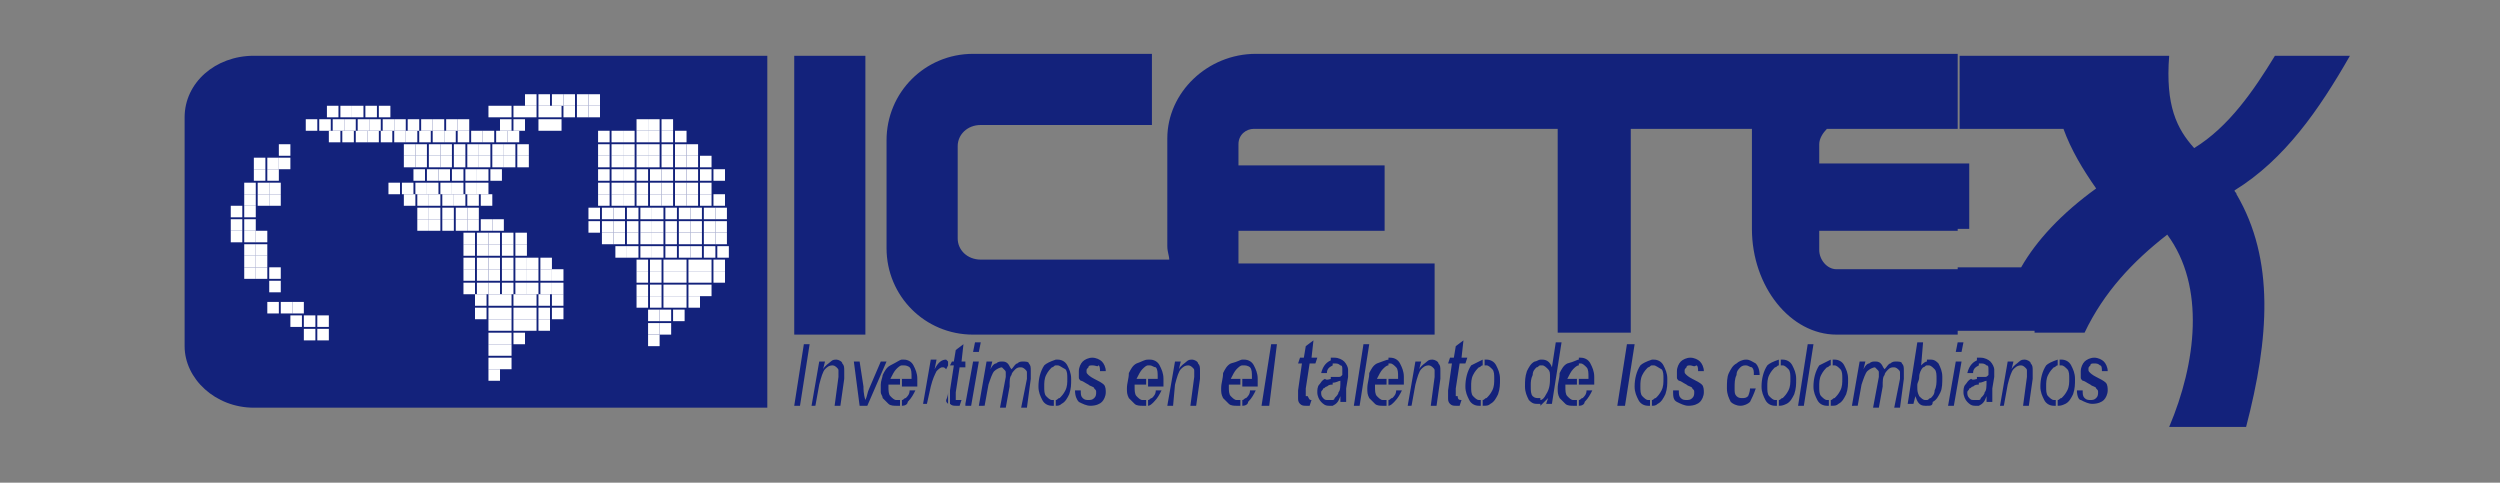 <?xml version="1.0" encoding="utf-8"?>
<!-- Generator: Adobe Illustrator 21.0.2, SVG Export Plug-In . SVG Version: 6.00 Build 0)  -->
<svg version="1.1" id="Layer_1" xmlns="http://www.w3.org/2000/svg" xmlns:xlink="http://www.w3.org/1999/xlink" x="0px" y="0px"
	 width="130px" height="25.1px" viewBox="0 0 130 25.1" style="enable-background:new 0 0 130 25.1;" xml:space="preserve">
<rect x="0" y="0" width="130" height="25.1" fill="#808080" stroke="none"/>
<style type="text/css">
	.st0{fill-rule:evenodd;clip-rule:evenodd;fill:#13227B;}
	.st1{fill:#13227B;}
	.st2{fill-rule:evenodd;clip-rule:evenodd;fill:#FFFFFF;}
</style>
<g>
	<path class="st0" d="M101.8,17.3v-3.4h3.3c0.8-1.4,2.1-2.8,3.9-4.1c-0.7-1-1.3-2-1.7-3.1h-5.4V2.9h5h0.1h0.1h0.1h0.1h0.1h0.1h0.1
		h0.1h0.1h0.1h0.1h0.1h0.1h0.1h0.1h0.1h0.1h0.1h0.1h0.1h0.1h0.1h0.1h0.1h0.1h0.1h0.1h0.1h0.1h0.1h0.1h0.1h0.1h0.1h0.1h0.1h0.1h0.1
		h0.1h0.1h0.1h0.1h0.1h0.1h0.1h0.1h0.1h0.1h0.1h0h1c-0.2,2.6,0.4,3.8,1.3,4.8c1.8-1.1,3.1-3,4.2-4.8c1.3,0,2.6,0,3.9,0
		c-1.6,2.8-3.4,5.4-6,7c0,0.1,0.1,0.1,0.1,0.2c2,3.4,1.7,7.5,0.5,12.1c-1.3,0-2.7,0-4,0c1.4-3.3,1.9-7.3-0.1-10
		c-1.8,1.4-3.3,3-4.3,5.1c-0.9,0-1.7,0-2.6,0l0-0.1H101.8L101.8,17.3z M101.8,11.9h0.6V8.5h-0.6V11.9z M41.3,2.9H45v14.5h-3.7V2.9
		L41.3,2.9z M101.8,2.9v3.8H95c-0.2,0.2-0.4,0.5-0.4,0.8v1h7.2v3.5h-7.2v1c0,0.5,0.4,1,0.9,1h6.3v3.4h-6.3c-2.4,0-4.4-2.5-4.4-5.5
		V6.7h-6.3v10.6h-3.8V6.7H65.2c-0.4,0-0.8,0.3-0.8,0.8v1.1H72V12h-7.6v1.7h0.1h10.1v3.7H50.6c-2.5,0-4.5-2-4.5-4.5V7.3
		c0-2.5,2-4.5,4.5-4.5h9.3v3.7h-8.9c-0.7,0-1.2,0.5-1.2,1.1v4.8c0,0.6,0.5,1.1,1.2,1.1h8.9h0.9c0-0.2-0.1-0.4-0.1-0.7V7.2
		c0-2.4,2.1-4.4,4.6-4.4H101.8z"/>
	<g>
		<path class="st1" d="M107,21.1v-0.3c0.1,0,0.1-0.1,0.2-0.1c0.1-0.1,0.2-0.2,0.3-0.4c0.1-0.2,0.1-0.4,0.1-0.6c0-0.2,0-0.4-0.1-0.5
			c-0.1-0.1-0.2-0.2-0.3-0.2c0,0-0.1,0-0.1,0v-0.3c0,0,0.1,0,0.1,0c0.2,0,0.4,0.1,0.5,0.3c0.1,0.2,0.2,0.4,0.2,0.7
			c0,0.3,0,0.5-0.1,0.8c-0.1,0.2-0.2,0.4-0.4,0.5C107.2,21.1,107.1,21.1,107,21.1z M107,18.7V19c-0.1,0-0.1,0.1-0.2,0.1
			c-0.1,0.1-0.2,0.2-0.3,0.4c-0.1,0.2-0.1,0.4-0.1,0.6c0,0.2,0,0.4,0.1,0.5c0.1,0.1,0.2,0.2,0.3,0.2c0,0,0.1,0,0.1,0v0.3
			c0,0-0.1,0-0.1,0c-0.2,0-0.4-0.1-0.5-0.3c-0.1-0.2-0.2-0.4-0.2-0.7c0-0.4,0.1-0.8,0.3-1.1C106.5,18.9,106.7,18.8,107,18.7
			L107,18.7z M102.9,21.1v-0.3c0,0,0.1,0,0.1-0.1c0.1-0.1,0.2-0.2,0.2-0.3c0.1-0.1,0.1-0.3,0.1-0.6c-0.1,0-0.2,0.1-0.4,0.1
			c0,0-0.1,0-0.1,0v-0.3l0,0c0.2,0,0.3,0,0.4,0c0.1,0,0.1,0,0.2-0.1c0-0.1,0-0.2,0-0.3c0-0.1,0-0.2-0.1-0.2
			c-0.1-0.1-0.2-0.1-0.3-0.1c-0.1,0-0.1,0-0.2,0v-0.3c0.1,0,0.1,0,0.2,0c0.2,0,0.4,0.1,0.5,0.2c0.1,0.1,0.2,0.3,0.2,0.4
			c0,0.1,0,0.3,0,0.4l-0.1,0.6c0,0.2,0,0.3,0,0.4c0,0.1,0,0.2,0,0.3h-0.3c0-0.1,0-0.2,0-0.3C103.2,20.9,103.1,21,102.9,21.1
			C103,21.1,102.9,21.1,102.9,21.1L102.9,21.1z M104,21.1l0.4-2.3h0.3l-0.1,0.4c0.1-0.2,0.3-0.3,0.4-0.4c0.1-0.1,0.2-0.1,0.3-0.1
			c0.1,0,0.3,0.1,0.3,0.2c0.1,0.1,0.1,0.2,0.1,0.4c0,0.1,0,0.2,0,0.4l-0.2,1.4h-0.3l0.2-1.5c0-0.1,0-0.3,0-0.3c0-0.1,0-0.1-0.1-0.2
			c0,0-0.1-0.1-0.2-0.1c-0.2,0-0.3,0.1-0.4,0.2c-0.1,0.1-0.2,0.4-0.3,0.8l-0.2,1.1H104z M102.9,18.7v0.3c-0.2,0.1-0.3,0.2-0.3,0.4
			l-0.3,0C102.4,19,102.6,18.8,102.9,18.7L102.9,18.7z M102.9,19.7V20c-0.1,0-0.2,0-0.3,0.1c-0.1,0-0.1,0.1-0.2,0.1
			c0,0.1-0.1,0.1-0.1,0.2c0,0.1,0,0.2,0.1,0.3c0.1,0.1,0.1,0.1,0.3,0.1c0.1,0,0.1,0,0.2,0v0.3c-0.1,0-0.2,0-0.2,0
			c-0.2,0-0.3-0.1-0.4-0.2c-0.1-0.1-0.2-0.3-0.2-0.5c0-0.1,0-0.3,0.1-0.4c0.1-0.1,0.1-0.2,0.3-0.3C102.6,19.8,102.7,19.7,102.9,19.7
			L102.9,19.7z M100.2,21.1v-0.3c0.1,0,0.1-0.1,0.2-0.1c0.1-0.1,0.2-0.2,0.2-0.4c0.1-0.2,0.1-0.4,0.1-0.6c0-0.2,0-0.4-0.1-0.5
			c-0.1-0.1-0.2-0.2-0.3-0.2c0,0-0.1,0-0.1,0v-0.3c0.1,0,0.1,0,0.2,0c0.2,0,0.3,0.1,0.4,0.2c0.1,0.2,0.2,0.4,0.2,0.7
			c0,0.3,0,0.6-0.1,0.8c-0.1,0.2-0.2,0.4-0.4,0.5C100.5,21.1,100.4,21.1,100.2,21.1L100.2,21.1z M101.7,18.3l0.1-0.5h0.3l-0.1,0.5
			H101.7L101.7,18.3z M101.3,21.1l0.4-2.3h0.3l-0.4,2.3H101.3z M100.2,18.8V19c-0.1,0-0.1,0.1-0.2,0.1c-0.1,0.1-0.2,0.3-0.2,0.5
			c0,0.2-0.1,0.3-0.1,0.4l0,0.1c0,0.2,0,0.3,0.1,0.5c0.1,0.1,0.2,0.2,0.3,0.2c0,0,0.1,0,0.1,0v0.3c0,0-0.1,0-0.1,0
			c-0.3,0-0.4-0.2-0.5-0.5l-0.1,0.4h-0.3l0.5-3.2h0.3L99.9,19C100,18.9,100.1,18.8,100.2,18.8C100.2,18.8,100.2,18.8,100.2,18.8
			L100.2,18.8z M95.2,21.1v-0.3c0.1,0,0.1-0.1,0.2-0.1c0.1-0.1,0.2-0.2,0.3-0.4c0.1-0.2,0.1-0.4,0.1-0.6c0-0.2,0-0.4-0.1-0.5
			c-0.1-0.1-0.2-0.2-0.3-0.2c0,0-0.1,0-0.1,0v-0.3c0,0,0.1,0,0.1,0c0.2,0,0.4,0.1,0.5,0.3c0.1,0.2,0.2,0.4,0.2,0.7
			c0,0.3,0,0.5-0.1,0.8c-0.1,0.2-0.2,0.4-0.4,0.5C95.5,21.1,95.4,21.1,95.2,21.1L95.2,21.1z M96.3,21.1l0.4-2.3H97l-0.1,0.4
			c0.1-0.2,0.2-0.3,0.3-0.3c0.1-0.1,0.2-0.1,0.3-0.1c0.1,0,0.2,0,0.3,0.1c0.1,0.1,0.1,0.2,0.2,0.3c0.1-0.1,0.2-0.3,0.3-0.3
			c0.1-0.1,0.2-0.1,0.3-0.1c0.1,0,0.3,0,0.3,0.1c0.1,0.1,0.1,0.2,0.1,0.4c0,0.1,0,0.2,0,0.4l-0.2,1.5h-0.3l0.3-1.5
			c0-0.1,0-0.2,0-0.3c0-0.1,0-0.1-0.1-0.2c0,0-0.1-0.1-0.2-0.1c-0.1,0-0.2,0-0.3,0.1c-0.1,0.1-0.2,0.2-0.2,0.3
			c-0.1,0.1-0.1,0.3-0.1,0.6l-0.2,1.1h-0.3l0.3-1.6c0-0.1,0-0.2,0-0.2c0-0.1,0-0.1-0.1-0.2c0,0-0.1-0.1-0.1-0.1
			c-0.1,0-0.3,0.1-0.4,0.2c-0.1,0.1-0.2,0.4-0.3,0.7l-0.2,1.1H96.3z M95.2,18.7V19c-0.1,0-0.1,0.1-0.2,0.1c-0.1,0.1-0.2,0.2-0.3,0.4
			c-0.1,0.2-0.1,0.4-0.1,0.6c0,0.2,0,0.4,0.1,0.5c0.1,0.1,0.2,0.2,0.3,0.2c0,0,0.1,0,0.1,0v0.3c0,0-0.1,0-0.1,0
			c-0.2,0-0.4-0.1-0.5-0.3c-0.1-0.2-0.2-0.4-0.2-0.7c0-0.4,0.1-0.8,0.3-1.1C94.8,18.9,95,18.8,95.2,18.7L95.2,18.7z M92.5,21.1v-0.3
			c0.1,0,0.1-0.1,0.2-0.1c0.1-0.1,0.2-0.2,0.3-0.4c0.1-0.2,0.1-0.4,0.1-0.6c0-0.2,0-0.4-0.1-0.5c-0.1-0.1-0.2-0.2-0.3-0.2
			c0,0-0.1,0-0.1,0v-0.3c0,0,0.1,0,0.1,0c0.2,0,0.4,0.1,0.5,0.3c0.1,0.2,0.2,0.4,0.2,0.7c0,0.3,0,0.5-0.1,0.8
			c-0.1,0.2-0.2,0.4-0.4,0.5C92.7,21.1,92.6,21.1,92.5,21.1L92.5,21.1z M93.5,21.1l0.5-3.2h0.3l-0.5,3.2H93.5z M92.5,18.7V19
			c-0.1,0-0.1,0.1-0.2,0.1c-0.1,0.1-0.2,0.2-0.3,0.4c-0.1,0.2-0.1,0.4-0.1,0.6c0,0.2,0,0.4,0.1,0.5c0.1,0.1,0.2,0.2,0.3,0.2
			c0,0,0.1,0,0.1,0v0.3c0,0-0.1,0-0.1,0c-0.2,0-0.4-0.1-0.5-0.3c-0.1-0.2-0.2-0.4-0.2-0.7c0-0.4,0.1-0.8,0.3-1.1
			C92,18.9,92.2,18.8,92.5,18.7L92.5,18.7z M85.9,21.1v-0.3c0.1,0,0.1-0.1,0.2-0.1c0.1-0.1,0.2-0.2,0.3-0.4c0.1-0.2,0.1-0.4,0.1-0.6
			c0-0.2,0-0.4-0.1-0.5C86.2,19.1,86.1,19,86,19c0,0-0.1,0-0.1,0v-0.3c0,0,0.1,0,0.1,0c0.2,0,0.4,0.1,0.5,0.3
			c0.1,0.2,0.2,0.4,0.2,0.7c0,0.3,0,0.5-0.1,0.8c-0.1,0.2-0.2,0.4-0.4,0.5C86.1,21.1,86,21.1,85.9,21.1L85.9,21.1z M87,20.3l0.3,0
			c0,0.2,0,0.3,0.1,0.4c0.1,0.1,0.2,0.1,0.3,0.1c0.1,0,0.2,0,0.3-0.1c0.1-0.1,0.1-0.2,0.1-0.3c0-0.1,0-0.1-0.1-0.2
			c0-0.1-0.2-0.1-0.3-0.2c-0.2-0.1-0.3-0.2-0.4-0.2c-0.1-0.1-0.1-0.1-0.1-0.2c0-0.1,0-0.2,0-0.3c0-0.2,0.1-0.4,0.2-0.5
			c0.1-0.1,0.3-0.2,0.5-0.2c0.2,0,0.4,0.1,0.5,0.2c0.1,0.1,0.2,0.3,0.2,0.5l-0.3,0c0-0.1,0-0.3-0.1-0.3C88.1,19.1,88,19,87.9,19
			c-0.1,0-0.2,0-0.2,0.1c-0.1,0.1-0.1,0.1-0.1,0.2c0,0.1,0,0.1,0.1,0.2c0,0,0.1,0.1,0.3,0.2c0.2,0.1,0.4,0.2,0.5,0.3
			c0.1,0.1,0.1,0.3,0.1,0.4c0,0.2-0.1,0.4-0.2,0.5c-0.1,0.1-0.3,0.2-0.6,0.2c-0.2,0-0.4-0.1-0.6-0.2C87,20.8,87,20.6,87,20.3
			L87,20.3L87,20.3z M91,20.2l0.3,0c-0.1,0.3-0.2,0.5-0.3,0.7c-0.1,0.1-0.3,0.2-0.5,0.2c-0.2,0-0.4-0.1-0.5-0.2
			c-0.1-0.2-0.2-0.4-0.2-0.7c0-0.3,0-0.6,0.1-0.8c0.1-0.2,0.2-0.4,0.4-0.5c0.1-0.1,0.3-0.2,0.5-0.2c0.2,0,0.3,0.1,0.5,0.2
			c0.1,0.1,0.2,0.3,0.2,0.6l-0.3,0c0-0.2,0-0.3-0.1-0.4C91,19.1,90.9,19,90.8,19c-0.1,0-0.2,0-0.3,0.1c-0.1,0.1-0.2,0.2-0.2,0.4
			c-0.1,0.2-0.1,0.4-0.1,0.7c0,0.2,0,0.3,0.1,0.4c0.1,0.1,0.2,0.1,0.3,0.1c0.1,0,0.2,0,0.3-0.1C90.9,20.6,91,20.4,91,20.2z
			 M85.9,18.7V19c-0.1,0-0.1,0.1-0.2,0.1c-0.1,0.1-0.2,0.2-0.3,0.4c-0.1,0.2-0.1,0.4-0.1,0.6c0,0.2,0,0.4,0.1,0.5
			c0.1,0.1,0.2,0.2,0.3,0.2c0,0,0.1,0,0.1,0v0.3c0,0-0.1,0-0.1,0c-0.2,0-0.4-0.1-0.5-0.3c-0.1-0.2-0.2-0.4-0.2-0.7
			c0-0.4,0.1-0.8,0.3-1.1C85.4,18.9,85.6,18.8,85.9,18.7L85.9,18.7z M82.1,21.1v-0.3c0.1,0,0.1-0.1,0.2-0.1c0.1-0.1,0.2-0.2,0.2-0.4
			l0.3,0c-0.1,0.2-0.2,0.4-0.4,0.6C82.4,21,82.3,21.1,82.1,21.1L82.1,21.1z M82.1,20v-0.3h0.5v-0.1c0-0.2,0-0.4-0.1-0.5
			c-0.1-0.1-0.2-0.2-0.3-0.2c0,0-0.1,0-0.1,0v-0.3c0,0,0.1,0,0.1,0c0.2,0,0.4,0.1,0.5,0.3c0.1,0.2,0.2,0.4,0.2,0.7
			c0,0.1,0,0.2,0,0.4H82.1L82.1,20z M84.1,21.1l0.5-3.2H85l-0.5,3.2H84.1z M82.1,18.7V19c-0.1,0-0.2,0.1-0.3,0.2
			c-0.1,0.1-0.2,0.3-0.3,0.5h0.5V20h-0.6c0,0,0,0.1,0,0.1c0,0.2,0,0.4,0.1,0.5c0.1,0.1,0.2,0.2,0.3,0.2c0.1,0,0.1,0,0.2,0v0.3
			c-0.1,0-0.1,0-0.2,0c-0.1,0-0.3,0-0.4-0.1c-0.1-0.1-0.2-0.2-0.3-0.3c-0.1-0.2-0.1-0.3-0.1-0.5c0-0.3,0.1-0.5,0.1-0.8
			c0.1-0.2,0.2-0.4,0.4-0.5C81.9,18.8,82,18.7,82.1,18.7L82.1,18.7z M80.1,21.1v-0.3c0.1,0,0.2-0.1,0.3-0.3c0.2-0.3,0.2-0.6,0.2-0.9
			c0-0.2,0-0.3-0.1-0.4c-0.1-0.1-0.2-0.2-0.3-0.2c0,0-0.1,0-0.1,0v-0.3c0,0,0.1,0,0.1,0c0.2,0,0.4,0.1,0.5,0.4l0.2-1.3h0.3l-0.5,3.2
			h-0.3l0.1-0.3C80.3,20.9,80.2,21,80.1,21.1z M80.1,18.7v0.3c-0.1,0-0.1,0.1-0.2,0.1c-0.1,0.1-0.2,0.2-0.2,0.4
			c-0.1,0.2-0.1,0.4-0.1,0.5l0,0.1c0,0.2,0,0.4,0.1,0.5c0.1,0.1,0.2,0.1,0.3,0.1c0,0,0.1,0,0.1,0v0.3c-0.1,0-0.1,0-0.2,0
			c-0.2,0-0.3-0.1-0.4-0.2c-0.1-0.2-0.2-0.4-0.2-0.7c0-0.3,0-0.5,0.1-0.8c0.1-0.2,0.2-0.4,0.4-0.5C79.9,18.8,80,18.7,80.1,18.7
			L80.1,18.7z M77.1,21.1v-0.3c0.1,0,0.1-0.1,0.2-0.1c0.1-0.1,0.2-0.2,0.3-0.4c0.1-0.2,0.1-0.4,0.1-0.6c0-0.2,0-0.4-0.1-0.5
			c-0.1-0.1-0.2-0.2-0.3-0.2c0,0-0.1,0-0.1,0v-0.3c0,0,0.1,0,0.1,0c0.2,0,0.4,0.1,0.5,0.3c0.1,0.2,0.2,0.4,0.2,0.7
			c0,0.3,0,0.5-0.1,0.8c-0.1,0.2-0.2,0.4-0.4,0.5C77.4,21.1,77.3,21.1,77.1,21.1z M77.1,18.7V19c-0.1,0-0.1,0.1-0.2,0.1
			c-0.1,0.1-0.2,0.2-0.3,0.4c-0.1,0.2-0.1,0.4-0.1,0.6c0,0.2,0,0.4,0.1,0.5c0.1,0.1,0.2,0.2,0.3,0.2c0,0,0.1,0,0.1,0v0.3
			c0,0-0.1,0-0.1,0c-0.2,0-0.4-0.1-0.5-0.3c-0.1-0.2-0.2-0.4-0.2-0.7c0-0.4,0.1-0.8,0.3-1.1C76.7,18.9,76.9,18.8,77.1,18.7
			L77.1,18.7z M72.2,21.1v-0.3c0.1,0,0.1-0.1,0.2-0.1c0.1-0.1,0.2-0.2,0.2-0.4l0.3,0c-0.1,0.2-0.2,0.4-0.4,0.6
			C72.4,21,72.3,21.1,72.2,21.1L72.2,21.1z M72.2,20v-0.3h0.5v-0.1c0-0.2,0-0.4-0.1-0.5c-0.1-0.1-0.2-0.2-0.3-0.2c0,0-0.1,0-0.1,0
			v-0.3c0,0,0.1,0,0.1,0c0.2,0,0.4,0.1,0.5,0.3c0.1,0.2,0.2,0.4,0.2,0.7c0,0.1,0,0.2,0,0.4H72.2L72.2,20z M73.2,21.1l0.4-2.3h0.3
			l-0.1,0.4c0.1-0.2,0.3-0.3,0.4-0.4c0.1-0.1,0.2-0.1,0.3-0.1c0.1,0,0.3,0.1,0.3,0.2c0.1,0.1,0.1,0.2,0.1,0.4c0,0.1,0,0.2,0,0.4
			l-0.2,1.4h-0.3l0.2-1.5c0-0.1,0-0.3,0-0.3c0-0.1,0-0.1-0.1-0.2c0,0-0.1-0.1-0.2-0.1c-0.2,0-0.3,0.1-0.4,0.2
			c-0.1,0.1-0.2,0.4-0.3,0.8l-0.2,1.1H73.2L73.2,21.1z M76,20.8l-0.1,0.3c-0.1,0-0.1,0-0.2,0c-0.1,0-0.2,0-0.3-0.1
			c-0.1-0.1-0.1-0.2-0.1-0.3c0-0.1,0-0.2,0-0.4l0.2-1.4h-0.2l0.1-0.3h0.2l0.1-0.6l0.4-0.3l-0.1,0.9h0.3l-0.1,0.3h-0.3l-0.2,1.3
			c0,0.2,0,0.3,0,0.3c0,0.1,0,0.1,0,0.1c0,0,0.1,0,0.1,0C75.8,20.8,75.9,20.8,76,20.8z M72.2,18.7V19c-0.1,0-0.2,0.1-0.3,0.2
			c-0.1,0.1-0.2,0.3-0.3,0.5h0.5V20h-0.6c0,0,0,0.1,0,0.1c0,0.2,0,0.4,0.1,0.5c0.1,0.1,0.2,0.2,0.3,0.2c0.1,0,0.1,0,0.2,0v0.3
			c-0.1,0-0.1,0-0.2,0c-0.1,0-0.3,0-0.4-0.1c-0.1-0.1-0.2-0.2-0.3-0.3c-0.1-0.2-0.1-0.3-0.1-0.5c0-0.3,0.1-0.5,0.1-0.8
			c0.1-0.2,0.2-0.4,0.4-0.5C71.9,18.8,72.1,18.7,72.2,18.7L72.2,18.7z M69.3,21.1v-0.3c0,0,0.1,0,0.1-0.1c0.1-0.1,0.2-0.2,0.2-0.3
			c0.1-0.1,0.1-0.3,0.1-0.6c-0.1,0-0.2,0.1-0.4,0.1c0,0-0.1,0-0.1,0v-0.3l0,0c0.2,0,0.3,0,0.4,0c0.1,0,0.1,0,0.2-0.1
			c0-0.1,0-0.2,0-0.3c0-0.1,0-0.2-0.1-0.2c-0.1-0.1-0.2-0.1-0.3-0.1c-0.1,0-0.1,0-0.2,0v-0.3c0.1,0,0.1,0,0.2,0
			c0.2,0,0.4,0.1,0.5,0.2c0.1,0.1,0.2,0.3,0.2,0.4c0,0.1,0,0.3,0,0.4l-0.1,0.6c0,0.2,0,0.3,0,0.4c0,0.1,0,0.2,0,0.3h-0.3
			c0-0.1,0-0.2,0-0.3C69.6,20.9,69.5,21,69.3,21.1C69.4,21.1,69.3,21.1,69.3,21.1L69.3,21.1z M70.4,21.1l0.5-3.2h0.3l-0.5,3.2H70.4z
			 M69.3,18.7v0.3c-0.2,0.1-0.3,0.2-0.3,0.4l-0.3,0C68.8,19,69,18.8,69.3,18.7L69.3,18.7z M69.3,19.7V20c-0.1,0-0.2,0-0.3,0.1
			c-0.1,0-0.1,0.1-0.2,0.1c0,0.1-0.1,0.1-0.1,0.2c0,0.1,0,0.2,0.1,0.3c0.1,0.1,0.1,0.1,0.3,0.1c0.1,0,0.1,0,0.2,0v0.3
			c-0.1,0-0.2,0-0.2,0c-0.2,0-0.3-0.1-0.4-0.2c-0.1-0.1-0.2-0.3-0.2-0.5c0-0.1,0-0.3,0.1-0.4c0.1-0.1,0.1-0.2,0.3-0.3
			C69,19.8,69.1,19.7,69.3,19.7L69.3,19.7z M64.6,21.1v-0.3c0.1,0,0.1-0.1,0.2-0.1c0.1-0.1,0.2-0.2,0.2-0.4l0.3,0
			c-0.1,0.2-0.2,0.4-0.4,0.6C64.9,21,64.8,21.1,64.6,21.1L64.6,21.1z M64.6,20v-0.3h0.5v-0.1c0-0.2,0-0.4-0.1-0.5
			C65,19.1,64.9,19,64.7,19c0,0-0.1,0-0.1,0v-0.3c0,0,0.1,0,0.1,0c0.2,0,0.4,0.1,0.5,0.3c0.1,0.2,0.2,0.4,0.2,0.7c0,0.1,0,0.2,0,0.4
			H64.6L64.6,20z M65.6,21.1l0.5-3.2h0.3L66,21.1H65.6L65.6,21.1z M68.2,20.8l-0.1,0.3c-0.1,0-0.1,0-0.2,0c-0.1,0-0.2,0-0.3-0.1
			c-0.1-0.1-0.1-0.2-0.1-0.3c0-0.1,0-0.2,0-0.4l0.2-1.4h-0.2l0.1-0.3h0.2l0.1-0.6l0.4-0.3l-0.1,0.9h0.3l-0.1,0.3h-0.3l-0.2,1.3
			c0,0.2,0,0.3,0,0.3c0,0.1,0,0.1,0,0.1c0,0,0.1,0,0.1,0C68.1,20.8,68.1,20.8,68.2,20.8z M64.6,18.7V19c-0.1,0-0.2,0.1-0.3,0.2
			c-0.1,0.1-0.2,0.3-0.3,0.5h0.5V20h-0.6c0,0,0,0.1,0,0.1c0,0.2,0,0.4,0.1,0.5c0.1,0.1,0.2,0.2,0.3,0.2c0.1,0,0.1,0,0.2,0v0.3
			c-0.1,0-0.1,0-0.2,0c-0.1,0-0.3,0-0.4-0.1c-0.1-0.1-0.2-0.2-0.3-0.3c-0.1-0.2-0.1-0.3-0.1-0.5c0-0.3,0.1-0.5,0.1-0.8
			c0.1-0.2,0.2-0.4,0.4-0.5C64.4,18.8,64.5,18.7,64.6,18.7L64.6,18.7z M59.7,21.1v-0.3c0.1,0,0.1-0.1,0.2-0.1
			c0.1-0.1,0.2-0.2,0.2-0.4l0.3,0c-0.1,0.2-0.2,0.4-0.4,0.6C59.9,21,59.8,21.1,59.7,21.1L59.7,21.1z M59.7,20v-0.3h0.5v-0.1
			c0-0.2,0-0.4-0.1-0.5C60,19.1,59.9,19,59.8,19c0,0-0.1,0-0.1,0v-0.3c0,0,0.1,0,0.1,0c0.2,0,0.4,0.1,0.5,0.3
			c0.1,0.2,0.2,0.4,0.2,0.7c0,0.1,0,0.2,0,0.4H59.7L59.7,20z M60.7,21.1l0.4-2.3h0.3l-0.1,0.4c0.1-0.2,0.3-0.3,0.4-0.4
			c0.1-0.1,0.2-0.1,0.3-0.1c0.1,0,0.3,0.1,0.3,0.2c0.1,0.1,0.1,0.2,0.1,0.4c0,0.1,0,0.2,0,0.4l-0.2,1.4h-0.3l0.2-1.5
			c0-0.1,0-0.3,0-0.3c0-0.1,0-0.1-0.1-0.2c0,0-0.1-0.1-0.2-0.1c-0.2,0-0.3,0.1-0.4,0.2c-0.1,0.1-0.2,0.4-0.3,0.8L61,21.1H60.7z
			 M59.7,18.7V19c-0.1,0-0.2,0.1-0.3,0.2c-0.1,0.1-0.2,0.3-0.3,0.5h0.5V20h-0.6c0,0,0,0.1,0,0.1c0,0.2,0,0.4,0.1,0.5
			c0.1,0.1,0.2,0.2,0.3,0.2c0.1,0,0.1,0,0.2,0v0.3c-0.1,0-0.1,0-0.2,0c-0.1,0-0.3,0-0.4-0.1c-0.1-0.1-0.2-0.2-0.3-0.3
			c-0.1-0.2-0.1-0.3-0.1-0.5c0-0.3,0.1-0.5,0.1-0.8c0.1-0.2,0.2-0.4,0.4-0.5C59.4,18.8,59.5,18.7,59.7,18.7L59.7,18.7z M54.9,21.1
			v-0.3c0.1,0,0.1-0.1,0.2-0.1c0.1-0.1,0.2-0.2,0.3-0.4c0.1-0.2,0.1-0.4,0.1-0.6c0-0.2,0-0.4-0.1-0.5C55.2,19.1,55.1,19,55,19
			c0,0-0.1,0-0.1,0v-0.3c0,0,0.1,0,0.1,0c0.2,0,0.4,0.1,0.5,0.3c0.1,0.2,0.2,0.4,0.2,0.7c0,0.3,0,0.5-0.1,0.8
			c-0.1,0.2-0.2,0.4-0.4,0.5C55.1,21.1,55,21.1,54.9,21.1L54.9,21.1z M55.9,20.3l0.3,0c0,0.2,0,0.3,0.1,0.4c0.1,0.1,0.2,0.1,0.3,0.1
			c0.1,0,0.2,0,0.3-0.1c0.1-0.1,0.1-0.2,0.1-0.3c0-0.1,0-0.1-0.1-0.2c0-0.1-0.2-0.1-0.3-0.2c-0.2-0.1-0.3-0.2-0.4-0.2
			c-0.1-0.1-0.1-0.1-0.1-0.2c0-0.1,0-0.2,0-0.3c0-0.2,0.1-0.4,0.2-0.5c0.1-0.1,0.3-0.2,0.5-0.2c0.2,0,0.4,0.1,0.5,0.2
			c0.1,0.1,0.2,0.3,0.2,0.5l-0.3,0c0-0.1,0-0.3-0.1-0.3C57.1,19.1,57,19,56.8,19c-0.1,0-0.2,0-0.2,0.1c-0.1,0.1-0.1,0.1-0.1,0.2
			c0,0.1,0,0.1,0.1,0.2c0,0,0.1,0.1,0.3,0.2c0.2,0.1,0.4,0.2,0.5,0.3c0.1,0.1,0.1,0.3,0.1,0.4c0,0.2-0.1,0.4-0.2,0.5
			c-0.1,0.1-0.3,0.2-0.6,0.2c-0.2,0-0.4-0.1-0.6-0.2C56,20.8,55.9,20.6,55.9,20.3L55.9,20.3z M54.9,18.7V19c-0.1,0-0.1,0.1-0.2,0.1
			c-0.1,0.1-0.2,0.2-0.3,0.4c-0.1,0.2-0.1,0.4-0.1,0.6c0,0.2,0,0.4,0.1,0.5c0.1,0.1,0.2,0.2,0.3,0.2c0,0,0.1,0,0.1,0v0.3
			c0,0-0.1,0-0.1,0c-0.2,0-0.4-0.1-0.5-0.3c-0.1-0.2-0.2-0.4-0.2-0.7c0-0.4,0.1-0.8,0.3-1.1C54.4,18.9,54.6,18.8,54.9,18.7
			L54.9,18.7z M50.2,21.1V21l0.4-2.2h0.3l-0.4,2.3H50.2L50.2,21.1z M50.2,18.9l0-0.1h0V18.9L50.2,18.9z M50.6,18.3l0.1-0.5H51
			l-0.1,0.5H50.6L50.6,18.3z M50.9,21.1l0.4-2.3h0.3l-0.1,0.4c0.1-0.2,0.2-0.3,0.3-0.3c0.1-0.1,0.2-0.1,0.3-0.1c0.1,0,0.2,0,0.3,0.1
			c0.1,0.1,0.1,0.2,0.2,0.3c0.1-0.1,0.2-0.3,0.3-0.3c0.1-0.1,0.2-0.1,0.3-0.1c0.1,0,0.3,0,0.3,0.1c0.1,0.1,0.1,0.2,0.1,0.4
			c0,0.1,0,0.2,0,0.4l-0.2,1.5h-0.3l0.3-1.5c0-0.1,0-0.2,0-0.3c0-0.1,0-0.1-0.1-0.2c0,0-0.1-0.1-0.2-0.1c-0.1,0-0.2,0-0.3,0.1
			c-0.1,0.1-0.2,0.2-0.2,0.3c-0.1,0.1-0.1,0.3-0.1,0.6l-0.2,1.1H52l0.3-1.6c0-0.1,0-0.2,0-0.2c0-0.1,0-0.1-0.1-0.2
			c0,0-0.1-0.1-0.1-0.1c-0.1,0-0.3,0.1-0.4,0.2c-0.1,0.1-0.2,0.4-0.3,0.7l-0.2,1.1H50.9z M50.2,18.8v0.1l0,0.2h-0.3l-0.2,1.3
			c0,0.2,0,0.3,0,0.3c0,0.1,0,0.1,0,0.1c0,0,0.1,0,0.1,0c0.1,0,0.1,0,0.2,0l-0.1,0.3c-0.1,0-0.1,0-0.2,0c-0.1,0-0.2,0-0.3-0.1
			c0,0,0,0,0-0.1v-0.6l0.2-1.3h-0.2V19l0.1-0.2c0,0,0,0-0.1,0v0.1l0-0.1h0.2l0.1-0.6l0.4-0.3l-0.1,0.9H50.2L50.2,18.8z M50.2,21
			l0,0.1h0V21z M49.3,18.8v0.1l0,0.2h0V19l-0.1,0.2c-0.1-0.1-0.1-0.1-0.2-0.1c-0.1,0-0.2,0.1-0.3,0.2c-0.1,0.2-0.2,0.4-0.3,0.8
			l-0.2,0.9H48l0.4-2.3h0.3l-0.1,0.5c0.2-0.4,0.4-0.5,0.6-0.5C49.2,18.7,49.2,18.7,49.3,18.8L49.3,18.8z M49.3,20.4L49.3,20.4
			c0,0.2-0.1,0.4-0.1,0.4c0,0.1,0,0.1,0.1,0.2V20.4L49.3,20.4z M46.9,21.1v-0.3c0.1,0,0.1-0.1,0.2-0.1c0.1-0.1,0.2-0.2,0.2-0.4
			l0.3,0c-0.1,0.2-0.2,0.4-0.4,0.6C47.2,21,47.1,21.1,46.9,21.1L46.9,21.1z M46.9,20v-0.3h0.5v-0.1c0-0.2,0-0.4-0.1-0.5
			C47.3,19.1,47.2,19,47,19c0,0-0.1,0-0.1,0v-0.3c0,0,0.1,0,0.1,0c0.2,0,0.4,0.1,0.5,0.3c0.1,0.2,0.2,0.4,0.2,0.7c0,0.1,0,0.2,0,0.4
			H46.9z M46.9,18.7V19c-0.1,0-0.2,0.1-0.3,0.2c-0.1,0.1-0.2,0.3-0.3,0.5h0.5V20h-0.6c0,0,0,0.1,0,0.1c0,0.2,0,0.4,0.1,0.5
			c0.1,0.1,0.2,0.2,0.3,0.2c0.1,0,0.1,0,0.2,0v0.3c-0.1,0-0.1,0-0.2,0c-0.1,0-0.3,0-0.4-0.1c-0.1-0.1-0.2-0.2-0.3-0.3
			c0-0.1-0.1-0.2-0.1-0.3v-0.4c0-0.2,0.1-0.4,0.1-0.5c0.1-0.2,0.2-0.4,0.4-0.5C46.7,18.8,46.8,18.7,46.9,18.7L46.9,18.7z M46.1,18.8
			L46.1,18.8L46.1,18.8L46.1,18.8z M41.3,21.1l0.5-3.2h0.3l-0.5,3.2H41.3L41.3,21.1z M46.1,18.8L46.1,18.8l-1,2.3h-0.4l-0.3-2.3h0.3
			l0.2,1.3c0,0.1,0,0.4,0.1,0.7c0.1-0.2,0.1-0.4,0.2-0.6l0.6-1.4H46.1L46.1,18.8z M46.1,19.9c0,0.1,0,0.1,0,0.2c0,0.1,0,0.1,0,0.2
			V19.9L46.1,19.9z M42.2,21.1l0.4-2.3h0.3l-0.1,0.4c0.1-0.2,0.3-0.3,0.4-0.4s0.2-0.1,0.3-0.1c0.1,0,0.3,0.1,0.3,0.2
			c0.1,0.1,0.1,0.2,0.1,0.4c0,0.1,0,0.2,0,0.4l-0.2,1.4h-0.3l0.2-1.5c0-0.1,0-0.3,0-0.3c0-0.1,0-0.1-0.1-0.2c0,0-0.1-0.1-0.2-0.1
			c-0.2,0-0.3,0.1-0.4,0.2c-0.1,0.1-0.2,0.4-0.3,0.8l-0.2,1.1H42.2z"/>
		<path class="st1" d="M108,20.3l0.3,0c0,0.2,0,0.3,0.1,0.4c0.1,0.1,0.2,0.1,0.3,0.1c0.1,0,0.2,0,0.3-0.1c0.1-0.1,0.1-0.2,0.1-0.3
			c0-0.1,0-0.1-0.1-0.2c0-0.1-0.2-0.1-0.3-0.2c-0.2-0.1-0.3-0.2-0.4-0.2c-0.1-0.1-0.1-0.1-0.1-0.2c0-0.1,0-0.2,0-0.3
			c0-0.2,0.1-0.4,0.2-0.5c0.1-0.1,0.3-0.2,0.5-0.2c0.2,0,0.4,0.1,0.5,0.2c0.1,0.1,0.2,0.3,0.2,0.5l-0.3,0c0-0.1,0-0.3-0.1-0.3
			c-0.1-0.1-0.2-0.1-0.3-0.1c-0.1,0-0.2,0-0.2,0.1c-0.1,0.1-0.1,0.1-0.1,0.2c0,0.1,0,0.1,0.1,0.2c0,0,0.1,0.1,0.3,0.2
			c0.2,0.1,0.4,0.2,0.5,0.3c0.1,0.1,0.1,0.3,0.1,0.4c0,0.2-0.1,0.4-0.2,0.5c-0.1,0.1-0.3,0.2-0.6,0.2c-0.2,0-0.4-0.1-0.6-0.2
			C108.1,20.8,108,20.6,108,20.3L108,20.3z"/>
	</g>
	<path class="st0" d="M13.2,2.9h26.7v18.3H13.2c-2,0-3.6-1.5-3.6-3.2V6.1C9.6,4.3,11.2,2.9,13.2,2.9z"/>
	<g>
		<rect x="14.5" y="7.5" class="st2" width="0.6" height="0.6"/>
		<g>
			<rect x="14.5" y="8.2" class="st2" width="0.6" height="0.6"/>
			<rect x="13.9" y="8.2" class="st2" width="0.6" height="0.6"/>
			<rect x="13.2" y="8.2" class="st2" width="0.6" height="0.6"/>
		</g>
		<g>
			<rect x="13.9" y="8.8" class="st2" width="0.6" height="0.6"/>
			<rect x="13.2" y="8.8" class="st2" width="0.6" height="0.6"/>
		</g>
		<g>
			<rect x="14" y="9.5" class="st2" width="0.6" height="0.6"/>
			<rect x="13.4" y="9.5" class="st2" width="0.6" height="0.6"/>
			<rect x="12.7" y="9.5" class="st2" width="0.6" height="0.6"/>
		</g>
		<g>
			<rect x="14" y="10.1" class="st2" width="0.6" height="0.6"/>
			<rect x="13.4" y="10.1" class="st2" width="0.6" height="0.6"/>
			<rect x="12.7" y="10.1" class="st2" width="0.6" height="0.6"/>
		</g>
		<g>
			<rect x="12.7" y="10.7" class="st2" width="0.6" height="0.6"/>
			<rect x="12" y="10.7" class="st2" width="0.6" height="0.6"/>
		</g>
		<g>
			<rect x="12.7" y="11.4" class="st2" width="0.6" height="0.6"/>
			<rect x="12" y="11.4" class="st2" width="0.6" height="0.6"/>
		</g>
		<g>
			<rect x="13.3" y="12" class="st2" width="0.6" height="0.6"/>
			<rect x="12.7" y="12" class="st2" width="0.6" height="0.6"/>
			<rect x="12" y="12" class="st2" width="0.6" height="0.6"/>
		</g>
		<g>
			<rect x="13.3" y="12.7" class="st2" width="0.6" height="0.6"/>
			<rect x="12.7" y="12.7" class="st2" width="0.6" height="0.6"/>
		</g>
		<g>
			<rect x="13.3" y="13.3" class="st2" width="0.6" height="0.6"/>
			<rect x="12.7" y="13.3" class="st2" width="0.6" height="0.6"/>
		</g>
		<g>
			<rect x="14" y="13.9" class="st2" width="0.6" height="0.6"/>
			<rect x="13.3" y="13.9" class="st2" width="0.6" height="0.6"/>
			<rect x="12.7" y="13.9" class="st2" width="0.6" height="0.6"/>
		</g>
		<rect x="14" y="14.6" class="st2" width="0.6" height="0.6"/>
		<g>
			<rect x="15.2" y="15.7" class="st2" width="0.6" height="0.6"/>
			<rect x="14.6" y="15.7" class="st2" width="0.6" height="0.6"/>
			<rect x="13.9" y="15.7" class="st2" width="0.6" height="0.6"/>
		</g>
		<g>
			<rect x="16.5" y="16.4" class="st2" width="0.6" height="0.6"/>
			<rect x="15.8" y="16.4" class="st2" width="0.6" height="0.6"/>
			<rect x="15.1" y="16.4" class="st2" width="0.6" height="0.6"/>
		</g>
		<g>
			<rect x="16.5" y="17.1" class="st2" width="0.6" height="0.6"/>
			<rect x="15.8" y="17.1" class="st2" width="0.6" height="0.6"/>
		</g>
		<g>
			<rect x="18.5" y="6.8" class="st2" width="0.6" height="0.6"/>
			<rect x="17.8" y="6.8" class="st2" width="0.6" height="0.6"/>
			<rect x="17.1" y="6.8" class="st2" width="0.6" height="0.6"/>
			<rect x="19.8" y="6.8" class="st2" width="0.6" height="0.6"/>
			<rect x="19.1" y="6.8" class="st2" width="0.6" height="0.6"/>
			<rect x="21.8" y="6.8" class="st2" width="0.6" height="0.6"/>
			<rect x="21.1" y="6.8" class="st2" width="0.6" height="0.6"/>
			<rect x="20.5" y="6.8" class="st2" width="0.6" height="0.6"/>
			<rect x="23.1" y="6.8" class="st2" width="0.6" height="0.6"/>
			<rect x="22.5" y="6.8" class="st2" width="0.6" height="0.6"/>
			<rect x="25.1" y="6.8" class="st2" width="0.6" height="0.6"/>
			<rect x="24.5" y="6.8" class="st2" width="0.6" height="0.6"/>
			<rect x="23.8" y="6.8" class="st2" width="0.6" height="0.6"/>
			<rect x="26.4" y="6.8" class="st2" width="0.6" height="0.6"/>
			<rect x="25.8" y="6.8" class="st2" width="0.6" height="0.6"/>
		</g>
		<g>
			<rect x="22.3" y="7.5" class="st2" width="0.6" height="0.6"/>
			<rect x="21.6" y="7.5" class="st2" width="0.6" height="0.6"/>
			<rect x="21" y="7.5" class="st2" width="0.6" height="0.6"/>
			<rect x="23.6" y="7.5" class="st2" width="0.6" height="0.6"/>
			<rect x="22.9" y="7.5" class="st2" width="0.6" height="0.6"/>
			<rect x="25.6" y="7.5" class="st2" width="0.6" height="0.6"/>
			<rect x="24.9" y="7.5" class="st2" width="0.6" height="0.6"/>
			<rect x="24.3" y="7.5" class="st2" width="0.6" height="0.6"/>
			<rect x="26.9" y="7.5" class="st2" width="0.6" height="0.6"/>
			<rect x="26.2" y="7.5" class="st2" width="0.6" height="0.6"/>
		</g>
		<g>
			<rect x="22.3" y="8.1" class="st2" width="0.6" height="0.6"/>
			<rect x="21.6" y="8.1" class="st2" width="0.6" height="0.6"/>
			<rect x="21" y="8.1" class="st2" width="0.6" height="0.6"/>
			<rect x="23.6" y="8.1" class="st2" width="0.6" height="0.6"/>
			<rect x="22.9" y="8.1" class="st2" width="0.6" height="0.6"/>
			<rect x="25.6" y="8.1" class="st2" width="0.6" height="0.6"/>
			<rect x="24.9" y="8.1" class="st2" width="0.6" height="0.6"/>
			<rect x="24.3" y="8.1" class="st2" width="0.6" height="0.6"/>
			<rect x="26.9" y="8.1" class="st2" width="0.6" height="0.6"/>
			<rect x="26.2" y="8.1" class="st2" width="0.6" height="0.6"/>
		</g>
		<g>
			<rect x="22.8" y="8.8" class="st2" width="0.6" height="0.6"/>
			<rect x="22.2" y="8.8" class="st2" width="0.6" height="0.6"/>
			<rect x="21.5" y="8.8" class="st2" width="0.6" height="0.6"/>
			<rect x="24.2" y="8.8" class="st2" width="0.6" height="0.6"/>
			<rect x="23.5" y="8.8" class="st2" width="0.6" height="0.6"/>
			<rect x="25.5" y="8.8" class="st2" width="0.6" height="0.6"/>
			<rect x="24.8" y="8.8" class="st2" width="0.6" height="0.6"/>
		</g>
		<g>
			<rect x="21.6" y="9.5" class="st2" width="0.6" height="0.6"/>
			<rect x="20.9" y="9.5" class="st2" width="0.6" height="0.6"/>
			<rect x="20.2" y="9.5" class="st2" width="0.6" height="0.6"/>
			<rect x="22.9" y="9.5" class="st2" width="0.6" height="0.6"/>
			<rect x="22.2" y="9.5" class="st2" width="0.6" height="0.6"/>
			<rect x="24.8" y="9.5" class="st2" width="0.6" height="0.6"/>
			<rect x="24.2" y="9.5" class="st2" width="0.6" height="0.6"/>
			<rect x="23.5" y="9.5" class="st2" width="0.6" height="0.6"/>
		</g>
		<g>
			<rect x="21.7" y="10.1" class="st2" width="0.6" height="0.6"/>
			<rect x="21" y="10.1" class="st2" width="0.6" height="0.6"/>
			<rect x="23" y="10.1" class="st2" width="0.6" height="0.6"/>
			<rect x="22.3" y="10.1" class="st2" width="0.6" height="0.6"/>
			<rect x="25" y="10.1" class="st2" width="0.6" height="0.6"/>
			<rect x="24.3" y="10.1" class="st2" width="0.6" height="0.6"/>
			<rect x="23.6" y="10.1" class="st2" width="0.6" height="0.6"/>
		</g>
		<g>
			<rect x="22.3" y="10.8" class="st2" width="0.6" height="0.6"/>
			<rect x="21.7" y="10.8" class="st2" width="0.6" height="0.6"/>
			<rect x="23.7" y="10.8" class="st2" width="0.6" height="0.6"/>
			<rect x="23" y="10.8" class="st2" width="0.6" height="0.6"/>
			<rect x="24.3" y="10.8" class="st2" width="0.6" height="0.6"/>
		</g>
		<g>
			<rect x="22.3" y="11.4" class="st2" width="0.6" height="0.6"/>
			<rect x="21.7" y="11.4" class="st2" width="0.6" height="0.6"/>
			<rect x="23.7" y="11.4" class="st2" width="0.6" height="0.6"/>
			<rect x="23" y="11.4" class="st2" width="0.6" height="0.6"/>
			<rect x="25.6" y="11.4" class="st2" width="0.6" height="0.6"/>
			<rect x="25" y="11.4" class="st2" width="0.6" height="0.6"/>
			<rect x="24.3" y="11.4" class="st2" width="0.6" height="0.6"/>
		</g>
		<g>
			<rect x="24.8" y="12.1" class="st2" width="0.6" height="0.6"/>
			<rect x="24.1" y="12.1" class="st2" width="0.6" height="0.6"/>
			<rect x="26.1" y="12.1" class="st2" width="0.6" height="0.6"/>
			<rect x="25.4" y="12.1" class="st2" width="0.6" height="0.6"/>
			<rect x="26.8" y="12.1" class="st2" width="0.6" height="0.6"/>
		</g>
		<g>
			<rect x="24.8" y="12.7" class="st2" width="0.6" height="0.6"/>
			<rect x="24.1" y="12.7" class="st2" width="0.6" height="0.6"/>
			<rect x="26.1" y="12.7" class="st2" width="0.6" height="0.6"/>
			<rect x="25.4" y="12.7" class="st2" width="0.6" height="0.6"/>
			<rect x="26.8" y="12.7" class="st2" width="0.6" height="0.6"/>
		</g>
		<g>
			<rect x="24.8" y="13.4" class="st2" width="0.6" height="0.6"/>
			<rect x="24.1" y="13.4" class="st2" width="0.6" height="0.6"/>
			<rect x="26.1" y="13.4" class="st2" width="0.6" height="0.6"/>
			<rect x="25.4" y="13.4" class="st2" width="0.6" height="0.6"/>
			<rect x="28.1" y="13.4" class="st2" width="0.6" height="0.6"/>
			<rect x="27.4" y="13.4" class="st2" width="0.6" height="0.6"/>
			<rect x="26.8" y="13.4" class="st2" width="0.6" height="0.6"/>
		</g>
		<g>
			<rect x="25.4" y="14" class="st2" width="0.6" height="0.6"/>
			<rect x="24.8" y="14" class="st2" width="0.6" height="0.6"/>
			<rect x="24.1" y="14" class="st2" width="0.6" height="0.6"/>
			<rect x="26.8" y="14" class="st2" width="0.6" height="0.6"/>
			<rect x="26.1" y="14" class="st2" width="0.6" height="0.6"/>
			<rect x="28.7" y="14" class="st2" width="0.6" height="0.6"/>
			<rect x="28.1" y="14" class="st2" width="0.6" height="0.6"/>
			<rect x="27.4" y="14" class="st2" width="0.6" height="0.6"/>
		</g>
		<g>
			<rect x="25.4" y="14.7" class="st2" width="0.6" height="0.6"/>
			<rect x="24.8" y="14.7" class="st2" width="0.6" height="0.6"/>
			<rect x="24.1" y="14.7" class="st2" width="0.6" height="0.6"/>
			<rect x="26.8" y="14.7" class="st2" width="0.6" height="0.6"/>
			<rect x="26.1" y="14.7" class="st2" width="0.6" height="0.6"/>
			<rect x="28.7" y="14.7" class="st2" width="0.6" height="0.6"/>
			<rect x="28.1" y="14.7" class="st2" width="0.6" height="0.6"/>
			<rect x="27.4" y="14.7" class="st2" width="0.6" height="0.6"/>
		</g>
		<g>
			<rect x="26" y="15.3" class="st2" width="0.6" height="0.6"/>
			<rect x="25.4" y="15.3" class="st2" width="0.6" height="0.6"/>
			<rect x="24.7" y="15.3" class="st2" width="0.6" height="0.6"/>
			<rect x="27.3" y="15.3" class="st2" width="0.6" height="0.6"/>
			<rect x="26.7" y="15.3" class="st2" width="0.6" height="0.6"/>
			<rect x="28.7" y="15.3" class="st2" width="0.6" height="0.6"/>
			<rect x="28" y="15.3" class="st2" width="0.6" height="0.6"/>
		</g>
		<g>
			<rect x="26" y="16" class="st2" width="0.6" height="0.6"/>
			<rect x="25.4" y="16" class="st2" width="0.6" height="0.6"/>
			<rect x="24.7" y="16" class="st2" width="0.6" height="0.6"/>
			<rect x="27.3" y="16" class="st2" width="0.6" height="0.6"/>
			<rect x="26.7" y="16" class="st2" width="0.6" height="0.6"/>
			<rect x="28.7" y="16" class="st2" width="0.6" height="0.6"/>
			<rect x="28" y="16" class="st2" width="0.6" height="0.6"/>
		</g>
		<g>
			<rect x="26.7" y="16.6" class="st2" width="0.6" height="0.6"/>
			<rect x="26" y="16.6" class="st2" width="0.6" height="0.6"/>
			<rect x="25.4" y="16.6" class="st2" width="0.6" height="0.6"/>
			<rect x="28" y="16.6" class="st2" width="0.6" height="0.6"/>
			<rect x="27.3" y="16.6" class="st2" width="0.6" height="0.6"/>
		</g>
		<g>
			<rect x="26.7" y="17.3" class="st2" width="0.6" height="0.6"/>
			<rect x="26" y="17.3" class="st2" width="0.6" height="0.6"/>
			<rect x="25.4" y="17.3" class="st2" width="0.6" height="0.6"/>
		</g>
		<g>
			<rect x="26" y="17.9" class="st2" width="0.6" height="0.6"/>
			<rect x="25.4" y="17.9" class="st2" width="0.6" height="0.6"/>
		</g>
		<g>
			<rect x="26" y="18.6" class="st2" width="0.6" height="0.6"/>
			<rect x="25.4" y="18.6" class="st2" width="0.6" height="0.6"/>
		</g>
		<rect x="25.4" y="19.2" class="st2" width="0.6" height="0.6"/>
		<g>
			<g>
				<rect x="17.3" y="6.2" class="st2" width="0.6" height="0.6"/>
				<rect x="16.6" y="6.2" class="st2" width="0.6" height="0.6"/>
				<rect x="15.9" y="6.2" class="st2" width="0.6" height="0.6"/>
				<rect x="18.6" y="6.2" class="st2" width="0.6" height="0.6"/>
				<rect x="17.9" y="6.2" class="st2" width="0.6" height="0.6"/>
				<rect x="20.5" y="6.2" class="st2" width="0.6" height="0.6"/>
				<rect x="19.9" y="6.2" class="st2" width="0.6" height="0.6"/>
				<rect x="19.2" y="6.2" class="st2" width="0.6" height="0.6"/>
				<rect x="21.9" y="6.2" class="st2" width="0.6" height="0.6"/>
				<rect x="21.2" y="6.2" class="st2" width="0.6" height="0.6"/>
				<rect x="23.8" y="6.2" class="st2" width="0.6" height="0.6"/>
				<rect x="23.2" y="6.2" class="st2" width="0.6" height="0.6"/>
				<rect x="22.5" y="6.2" class="st2" width="0.6" height="0.6"/>
			</g>
			<g>
				<rect x="26.7" y="6.2" class="st2" width="0.6" height="0.6"/>
				<rect x="26" y="6.2" class="st2" width="0.6" height="0.6"/>
			</g>
			<g>
				<rect x="28.6" y="6.2" class="st2" width="0.6" height="0.6"/>
				<rect x="28" y="6.2" class="st2" width="0.6" height="0.6"/>
			</g>
		</g>
		<g>
			<g>
				<rect x="18.3" y="5.5" class="st2" width="0.6" height="0.6"/>
				<rect x="17.7" y="5.5" class="st2" width="0.6" height="0.6"/>
				<rect x="17" y="5.5" class="st2" width="0.6" height="0.6"/>
				<rect x="19.7" y="5.5" class="st2" width="0.6" height="0.6"/>
				<rect x="19" y="5.5" class="st2" width="0.6" height="0.6"/>
			</g>
			<g>
				<rect x="26.7" y="5.5" class="st2" width="0.6" height="0.6"/>
				<rect x="26" y="5.5" class="st2" width="0.6" height="0.6"/>
				<rect x="25.4" y="5.5" class="st2" width="0.6" height="0.6"/>
				<rect x="28" y="5.5" class="st2" width="0.6" height="0.6"/>
				<rect x="27.3" y="5.5" class="st2" width="0.6" height="0.6"/>
				<rect x="30" y="5.5" class="st2" width="0.6" height="0.6"/>
				<rect x="29.3" y="5.5" class="st2" width="0.6" height="0.6"/>
				<rect x="28.6" y="5.5" class="st2" width="0.6" height="0.6"/>
				<rect x="30.6" y="5.5" class="st2" width="0.6" height="0.6"/>
			</g>
		</g>
		<g>
			<rect x="28" y="4.9" class="st2" width="0.6" height="0.6"/>
			<rect x="27.3" y="4.9" class="st2" width="0.6" height="0.6"/>
			<rect x="30" y="4.9" class="st2" width="0.6" height="0.6"/>
			<rect x="29.3" y="4.9" class="st2" width="0.6" height="0.6"/>
			<rect x="28.7" y="4.9" class="st2" width="0.6" height="0.6"/>
			<rect x="30.6" y="4.9" class="st2" width="0.6" height="0.6"/>
		</g>
		<g>
			<rect x="33.7" y="6.2" class="st2" width="0.6" height="0.6"/>
			<rect x="33.1" y="6.2" class="st2" width="0.6" height="0.6"/>
			<rect x="34.4" y="6.2" class="st2" width="0.6" height="0.6"/>
		</g>
		<g>
			<rect x="32.4" y="6.8" class="st2" width="0.6" height="0.6"/>
			<rect x="31.8" y="6.8" class="st2" width="0.6" height="0.6"/>
			<rect x="31.1" y="6.8" class="st2" width="0.6" height="0.6"/>
			<rect x="33.7" y="6.8" class="st2" width="0.6" height="0.6"/>
			<rect x="33.1" y="6.8" class="st2" width="0.6" height="0.6"/>
			<rect x="35.1" y="6.8" class="st2" width="0.6" height="0.6"/>
			<rect x="34.4" y="6.8" class="st2" width="0.6" height="0.6"/>
		</g>
		<g>
			<rect x="32.4" y="7.5" class="st2" width="0.6" height="0.6"/>
			<rect x="31.8" y="7.5" class="st2" width="0.6" height="0.6"/>
			<rect x="31.1" y="7.5" class="st2" width="0.6" height="0.6"/>
			<rect x="33.7" y="7.5" class="st2" width="0.6" height="0.6"/>
			<rect x="33.1" y="7.5" class="st2" width="0.6" height="0.6"/>
			<rect x="35.7" y="7.5" class="st2" width="0.6" height="0.6"/>
			<rect x="35.1" y="7.5" class="st2" width="0.6" height="0.6"/>
			<rect x="34.4" y="7.5" class="st2" width="0.6" height="0.6"/>
		</g>
		<g>
			<rect x="32.4" y="8.1" class="st2" width="0.6" height="0.6"/>
			<rect x="31.8" y="8.1" class="st2" width="0.6" height="0.6"/>
			<rect x="31.1" y="8.1" class="st2" width="0.6" height="0.6"/>
			<rect x="33.7" y="8.1" class="st2" width="0.6" height="0.6"/>
			<rect x="33.1" y="8.1" class="st2" width="0.6" height="0.6"/>
			<rect x="35.7" y="8.1" class="st2" width="0.6" height="0.6"/>
			<rect x="35.1" y="8.1" class="st2" width="0.6" height="0.6"/>
			<rect x="34.4" y="8.1" class="st2" width="0.6" height="0.6"/>
			<rect x="36.4" y="8.1" class="st2" width="0.6" height="0.6"/>
		</g>
		<g>
			<rect x="32.4" y="8.8" class="st2" width="0.6" height="0.6"/>
			<rect x="31.8" y="8.8" class="st2" width="0.6" height="0.6"/>
			<rect x="31.1" y="8.8" class="st2" width="0.6" height="0.6"/>
			<rect x="33.8" y="8.8" class="st2" width="0.6" height="0.6"/>
			<rect x="33.1" y="8.8" class="st2" width="0.6" height="0.6"/>
			<rect x="35.7" y="8.8" class="st2" width="0.6" height="0.6"/>
			<rect x="35.1" y="8.8" class="st2" width="0.6" height="0.6"/>
			<rect x="34.4" y="8.8" class="st2" width="0.6" height="0.6"/>
			<rect x="36.4" y="8.8" class="st2" width="0.6" height="0.6"/>
			<rect x="37.1" y="8.8" class="st2" width="0.6" height="0.6"/>
		</g>
		<g>
			<rect x="32.4" y="9.5" class="st2" width="0.6" height="0.6"/>
			<rect x="31.8" y="9.5" class="st2" width="0.6" height="0.6"/>
			<rect x="31.1" y="9.5" class="st2" width="0.6" height="0.6"/>
			<rect x="33.8" y="9.5" class="st2" width="0.6" height="0.6"/>
			<rect x="33.1" y="9.5" class="st2" width="0.6" height="0.6"/>
			<rect x="35.7" y="9.5" class="st2" width="0.6" height="0.6"/>
			<rect x="35.1" y="9.5" class="st2" width="0.6" height="0.6"/>
			<rect x="34.4" y="9.5" class="st2" width="0.6" height="0.6"/>
			<rect x="36.4" y="9.5" class="st2" width="0.6" height="0.6"/>
		</g>
		<g>
			<rect x="32.4" y="10.1" class="st2" width="0.6" height="0.6"/>
			<rect x="31.8" y="10.1" class="st2" width="0.6" height="0.6"/>
			<rect x="31.1" y="10.1" class="st2" width="0.6" height="0.6"/>
			<rect x="33.8" y="10.1" class="st2" width="0.6" height="0.6"/>
			<rect x="33.1" y="10.1" class="st2" width="0.6" height="0.6"/>
			<rect x="35.7" y="10.1" class="st2" width="0.6" height="0.6"/>
			<rect x="35.1" y="10.1" class="st2" width="0.6" height="0.6"/>
			<rect x="34.4" y="10.1" class="st2" width="0.6" height="0.6"/>
			<rect x="36.4" y="10.1" class="st2" width="0.6" height="0.6"/>
			<rect x="37.1" y="10.1" class="st2" width="0.6" height="0.6"/>
		</g>
		<g>
			<rect x="31.9" y="10.8" class="st2" width="0.6" height="0.6"/>
			<rect x="31.3" y="10.8" class="st2" width="0.6" height="0.6"/>
			<rect x="30.6" y="10.8" class="st2" width="0.6" height="0.6"/>
			<rect x="33.3" y="10.8" class="st2" width="0.6" height="0.6"/>
			<rect x="32.6" y="10.8" class="st2" width="0.6" height="0.6"/>
			<rect x="35.3" y="10.8" class="st2" width="0.6" height="0.6"/>
			<rect x="34.6" y="10.8" class="st2" width="0.6" height="0.6"/>
			<rect x="33.9" y="10.8" class="st2" width="0.6" height="0.6"/>
			<rect x="35.9" y="10.8" class="st2" width="0.6" height="0.6"/>
			<rect x="36.6" y="10.8" class="st2" width="0.6" height="0.6"/>
			<rect x="37.2" y="10.8" class="st2" width="0.6" height="0.6"/>
		</g>
		<g>
			<rect x="31.9" y="11.5" class="st2" width="0.6" height="0.6"/>
			<rect x="31.3" y="11.5" class="st2" width="0.6" height="0.6"/>
			<rect x="30.6" y="11.5" class="st2" width="0.6" height="0.6"/>
			<rect x="33.3" y="11.5" class="st2" width="0.6" height="0.6"/>
			<rect x="32.6" y="11.5" class="st2" width="0.6" height="0.6"/>
			<rect x="35.3" y="11.5" class="st2" width="0.6" height="0.6"/>
			<rect x="34.6" y="11.5" class="st2" width="0.6" height="0.6"/>
			<rect x="33.9" y="11.5" class="st2" width="0.6" height="0.6"/>
			<rect x="35.9" y="11.5" class="st2" width="0.6" height="0.6"/>
			<rect x="36.6" y="11.5" class="st2" width="0.6" height="0.6"/>
			<rect x="37.2" y="11.5" class="st2" width="0.6" height="0.6"/>
		</g>
		<g>
			<rect x="32.6" y="12.1" class="st2" width="0.6" height="0.6"/>
			<rect x="31.9" y="12.1" class="st2" width="0.6" height="0.6"/>
			<rect x="31.3" y="12.1" class="st2" width="0.6" height="0.6"/>
			<rect x="33.9" y="12.1" class="st2" width="0.6" height="0.6"/>
			<rect x="33.3" y="12.1" class="st2" width="0.6" height="0.6"/>
			<rect x="35.9" y="12.1" class="st2" width="0.6" height="0.6"/>
			<rect x="35.3" y="12.1" class="st2" width="0.6" height="0.6"/>
			<rect x="34.6" y="12.1" class="st2" width="0.6" height="0.6"/>
			<rect x="36.6" y="12.1" class="st2" width="0.6" height="0.6"/>
			<rect x="37.2" y="12.1" class="st2" width="0.6" height="0.6"/>
		</g>
		<g>
			<rect x="33.3" y="12.8" class="st2" width="0.6" height="0.6"/>
			<rect x="32.6" y="12.8" class="st2" width="0.6" height="0.6"/>
			<rect x="32" y="12.8" class="st2" width="0.6" height="0.6"/>
			<rect x="34.6" y="12.8" class="st2" width="0.6" height="0.6"/>
			<rect x="33.9" y="12.8" class="st2" width="0.6" height="0.6"/>
			<rect x="36.6" y="12.8" class="st2" width="0.6" height="0.6"/>
			<rect x="35.9" y="12.8" class="st2" width="0.6" height="0.6"/>
			<rect x="35.3" y="12.8" class="st2" width="0.6" height="0.6"/>
			<rect x="37.3" y="12.8" class="st2" width="0.6" height="0.6"/>
		</g>
		<g>
			<rect x="34.5" y="13.5" class="st2" width="0.6" height="0.6"/>
			<rect x="33.8" y="13.5" class="st2" width="0.6" height="0.6"/>
			<rect x="33.1" y="13.5" class="st2" width="0.6" height="0.6"/>
			<rect x="35.8" y="13.5" class="st2" width="0.6" height="0.6"/>
			<rect x="35.1" y="13.5" class="st2" width="0.6" height="0.6"/>
			<rect x="37.1" y="13.5" class="st2" width="0.6" height="0.6"/>
			<rect x="36.4" y="13.5" class="st2" width="0.6" height="0.6"/>
		</g>
		<g>
			<rect x="34.5" y="14.1" class="st2" width="0.6" height="0.6"/>
			<rect x="33.8" y="14.1" class="st2" width="0.6" height="0.6"/>
			<rect x="33.1" y="14.1" class="st2" width="0.6" height="0.6"/>
			<rect x="35.8" y="14.1" class="st2" width="0.6" height="0.6"/>
			<rect x="35.1" y="14.1" class="st2" width="0.6" height="0.6"/>
			<rect x="37.1" y="14.1" class="st2" width="0.6" height="0.6"/>
			<rect x="36.4" y="14.1" class="st2" width="0.6" height="0.6"/>
		</g>
		<g>
			<rect x="34.5" y="14.8" class="st2" width="0.6" height="0.6"/>
			<rect x="33.8" y="14.8" class="st2" width="0.6" height="0.6"/>
			<rect x="33.1" y="14.8" class="st2" width="0.6" height="0.6"/>
			<rect x="35.8" y="14.8" class="st2" width="0.6" height="0.6"/>
			<rect x="35.1" y="14.8" class="st2" width="0.6" height="0.6"/>
			<rect x="36.4" y="14.8" class="st2" width="0.6" height="0.6"/>
		</g>
		<g>
			<rect x="34.5" y="15.4" class="st2" width="0.6" height="0.6"/>
			<rect x="33.8" y="15.4" class="st2" width="0.6" height="0.6"/>
			<rect x="33.1" y="15.4" class="st2" width="0.6" height="0.6"/>
			<rect x="35.8" y="15.4" class="st2" width="0.6" height="0.6"/>
			<rect x="35.1" y="15.4" class="st2" width="0.6" height="0.6"/>
		</g>
		<g>
			<rect x="35" y="16.1" class="st2" width="0.6" height="0.6"/>
			<rect x="34.3" y="16.1" class="st2" width="0.6" height="0.6"/>
			<rect x="33.7" y="16.1" class="st2" width="0.6" height="0.6"/>
		</g>
		<g>
			<rect x="34.3" y="16.8" class="st2" width="0.6" height="0.6"/>
			<rect x="33.7" y="16.8" class="st2" width="0.6" height="0.6"/>
		</g>
		<rect x="33.7" y="17.4" class="st2" width="0.6" height="0.6"/>
	</g>
</g>
</svg>

